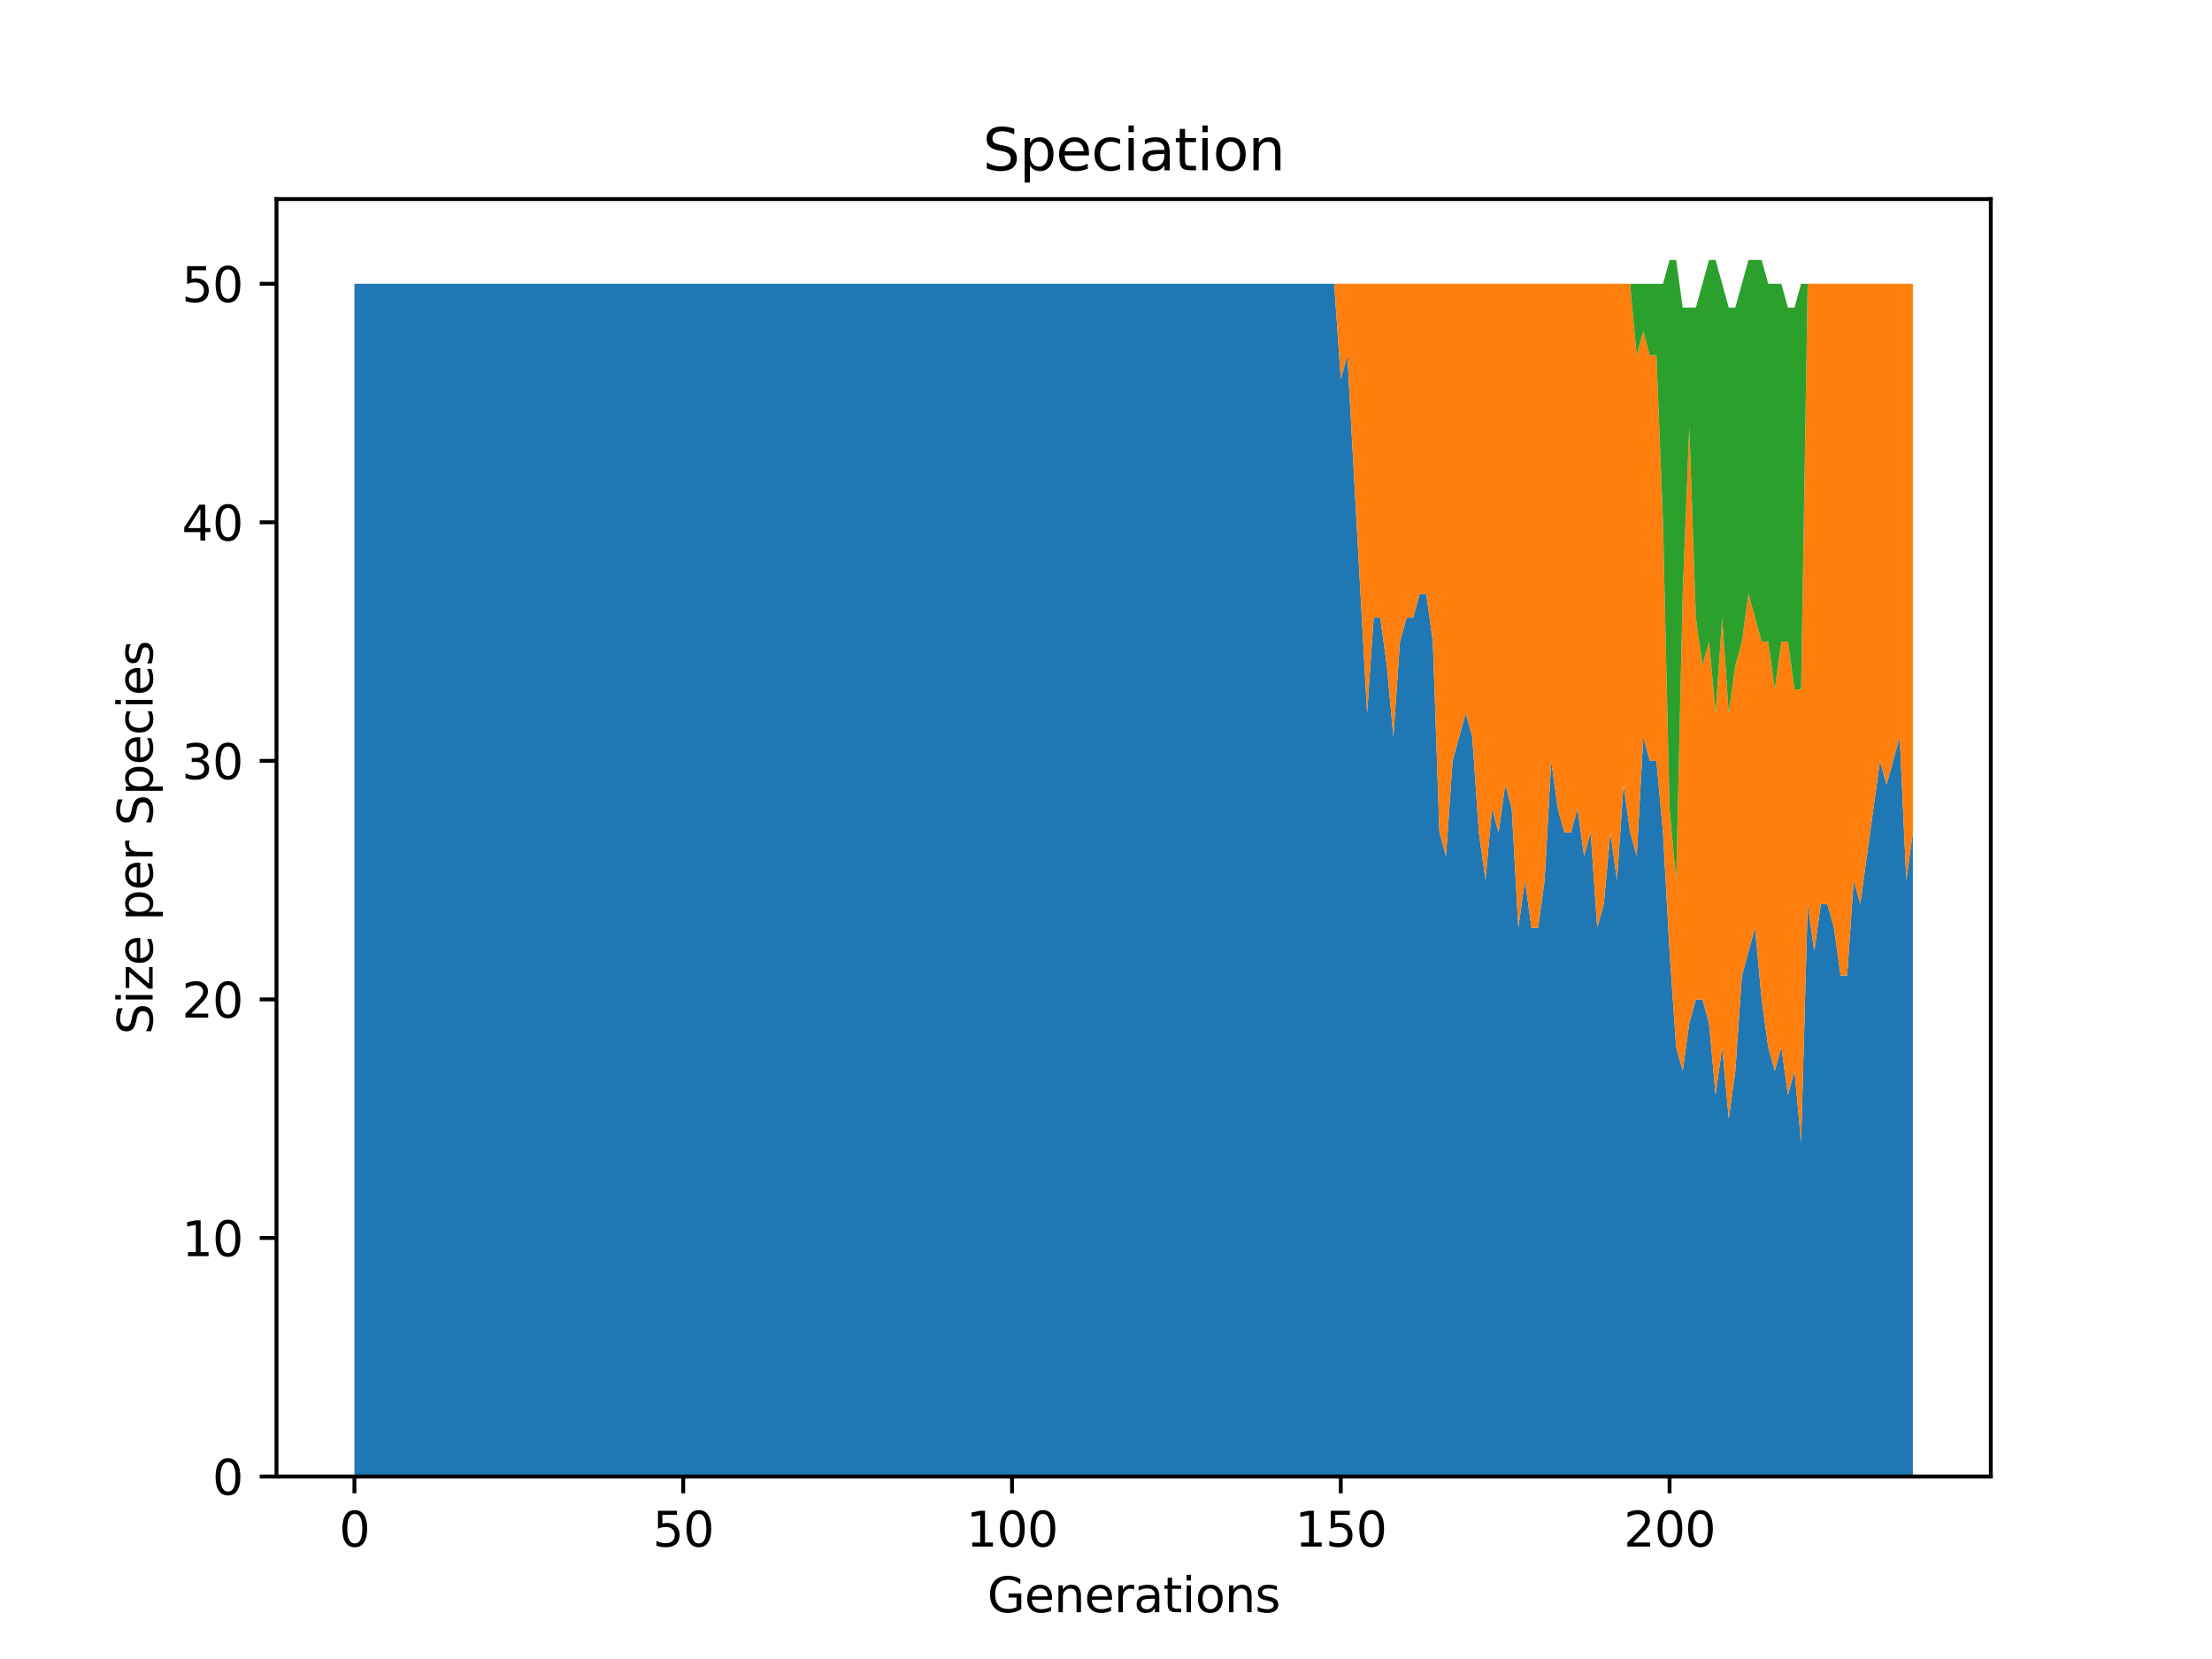 <?xml version="1.0" encoding="utf-8" standalone="no"?>
<!DOCTYPE svg PUBLIC "-//W3C//DTD SVG 1.1//EN"
  "http://www.w3.org/Graphics/SVG/1.1/DTD/svg11.dtd">
<svg xmlns:xlink="http://www.w3.org/1999/xlink" width="460.8pt" height="345.6pt" viewBox="0 0 460.8 345.6" xmlns="http://www.w3.org/2000/svg" version="1.1">
 <defs>
  <style type="text/css">*{stroke-linejoin: round; stroke-linecap: butt}</style>
 </defs>
 <g id="figure_1">
  <g id="patch_1">
   <path d="M 0 345.6 
L 460.8 345.6 
L 460.8 0 
L 0 0 
z
" style="fill: #ffffff"/>
  </g>
  <g id="axes_1">
   <g id="patch_2">
    <path d="M 57.6 307.584 
L 414.72 307.584 
L 414.72 41.472 
L 57.6 41.472 
z
" style="fill: #ffffff"/>
   </g>
   <g id="PolyCollection_1">
    <path d="M 73.833 59.113 
L 73.833 307.584 
L 75.203 307.584 
L 76.572 307.584 
L 77.942 307.584 
L 79.312 307.584 
L 80.682 307.584 
L 82.052 307.584 
L 83.422 307.584 
L 84.792 307.584 
L 86.161 307.584 
L 87.531 307.584 
L 88.901 307.584 
L 90.271 307.584 
L 91.641 307.584 
L 93.011 307.584 
L 94.38 307.584 
L 95.75 307.584 
L 97.12 307.584 
L 98.49 307.584 
L 99.86 307.584 
L 101.23 307.584 
L 102.6 307.584 
L 103.969 307.584 
L 105.339 307.584 
L 106.709 307.584 
L 108.079 307.584 
L 109.449 307.584 
L 110.819 307.584 
L 112.189 307.584 
L 113.558 307.584 
L 114.928 307.584 
L 116.298 307.584 
L 117.668 307.584 
L 119.038 307.584 
L 120.408 307.584 
L 121.777 307.584 
L 123.147 307.584 
L 124.517 307.584 
L 125.887 307.584 
L 127.257 307.584 
L 128.627 307.584 
L 129.997 307.584 
L 131.366 307.584 
L 132.736 307.584 
L 134.106 307.584 
L 135.476 307.584 
L 136.846 307.584 
L 138.216 307.584 
L 139.586 307.584 
L 140.955 307.584 
L 142.325 307.584 
L 143.695 307.584 
L 145.065 307.584 
L 146.435 307.584 
L 147.805 307.584 
L 149.174 307.584 
L 150.544 307.584 
L 151.914 307.584 
L 153.284 307.584 
L 154.654 307.584 
L 156.024 307.584 
L 157.394 307.584 
L 158.763 307.584 
L 160.133 307.584 
L 161.503 307.584 
L 162.873 307.584 
L 164.243 307.584 
L 165.613 307.584 
L 166.983 307.584 
L 168.352 307.584 
L 169.722 307.584 
L 171.092 307.584 
L 172.462 307.584 
L 173.832 307.584 
L 175.202 307.584 
L 176.572 307.584 
L 177.941 307.584 
L 179.311 307.584 
L 180.681 307.584 
L 182.051 307.584 
L 183.421 307.584 
L 184.791 307.584 
L 186.16 307.584 
L 187.53 307.584 
L 188.9 307.584 
L 190.27 307.584 
L 191.64 307.584 
L 193.01 307.584 
L 194.38 307.584 
L 195.749 307.584 
L 197.119 307.584 
L 198.489 307.584 
L 199.859 307.584 
L 201.229 307.584 
L 202.599 307.584 
L 203.969 307.584 
L 205.338 307.584 
L 206.708 307.584 
L 208.078 307.584 
L 209.448 307.584 
L 210.818 307.584 
L 212.188 307.584 
L 213.557 307.584 
L 214.927 307.584 
L 216.297 307.584 
L 217.667 307.584 
L 219.037 307.584 
L 220.407 307.584 
L 221.777 307.584 
L 223.146 307.584 
L 224.516 307.584 
L 225.886 307.584 
L 227.256 307.584 
L 228.626 307.584 
L 229.996 307.584 
L 231.366 307.584 
L 232.735 307.584 
L 234.105 307.584 
L 235.475 307.584 
L 236.845 307.584 
L 238.215 307.584 
L 239.585 307.584 
L 240.954 307.584 
L 242.324 307.584 
L 243.694 307.584 
L 245.064 307.584 
L 246.434 307.584 
L 247.804 307.584 
L 249.174 307.584 
L 250.543 307.584 
L 251.913 307.584 
L 253.283 307.584 
L 254.653 307.584 
L 256.023 307.584 
L 257.393 307.584 
L 258.763 307.584 
L 260.132 307.584 
L 261.502 307.584 
L 262.872 307.584 
L 264.242 307.584 
L 265.612 307.584 
L 266.982 307.584 
L 268.351 307.584 
L 269.721 307.584 
L 271.091 307.584 
L 272.461 307.584 
L 273.831 307.584 
L 275.201 307.584 
L 276.571 307.584 
L 277.94 307.584 
L 279.31 307.584 
L 280.68 307.584 
L 282.05 307.584 
L 283.42 307.584 
L 284.79 307.584 
L 286.16 307.584 
L 287.529 307.584 
L 288.899 307.584 
L 290.269 307.584 
L 291.639 307.584 
L 293.009 307.584 
L 294.379 307.584 
L 295.748 307.584 
L 297.118 307.584 
L 298.488 307.584 
L 299.858 307.584 
L 301.228 307.584 
L 302.598 307.584 
L 303.968 307.584 
L 305.337 307.584 
L 306.707 307.584 
L 308.077 307.584 
L 309.447 307.584 
L 310.817 307.584 
L 312.187 307.584 
L 313.557 307.584 
L 314.926 307.584 
L 316.296 307.584 
L 317.666 307.584 
L 319.036 307.584 
L 320.406 307.584 
L 321.776 307.584 
L 323.146 307.584 
L 324.515 307.584 
L 325.885 307.584 
L 327.255 307.584 
L 328.625 307.584 
L 329.995 307.584 
L 331.365 307.584 
L 332.734 307.584 
L 334.104 307.584 
L 335.474 307.584 
L 336.844 307.584 
L 338.214 307.584 
L 339.584 307.584 
L 340.954 307.584 
L 342.323 307.584 
L 343.693 307.584 
L 345.063 307.584 
L 346.433 307.584 
L 347.803 307.584 
L 349.173 307.584 
L 350.543 307.584 
L 351.912 307.584 
L 353.282 307.584 
L 354.652 307.584 
L 356.022 307.584 
L 357.392 307.584 
L 358.762 307.584 
L 360.131 307.584 
L 361.501 307.584 
L 362.871 307.584 
L 364.241 307.584 
L 365.611 307.584 
L 366.981 307.584 
L 368.351 307.584 
L 369.72 307.584 
L 371.09 307.584 
L 372.46 307.584 
L 373.83 307.584 
L 375.2 307.584 
L 376.57 307.584 
L 377.94 307.584 
L 379.309 307.584 
L 380.679 307.584 
L 382.049 307.584 
L 383.419 307.584 
L 384.789 307.584 
L 386.159 307.584 
L 387.528 307.584 
L 388.898 307.584 
L 390.268 307.584 
L 391.638 307.584 
L 393.008 307.584 
L 394.378 307.584 
L 395.748 307.584 
L 397.117 307.584 
L 398.487 307.584 
L 398.487 173.41 
L 398.487 173.41 
L 397.117 183.349 
L 395.748 153.532 
L 394.378 158.502 
L 393.008 163.471 
L 391.638 158.502 
L 390.268 168.44 
L 388.898 178.379 
L 387.528 188.318 
L 386.159 183.349 
L 384.789 203.226 
L 383.419 203.226 
L 382.049 193.288 
L 380.679 188.318 
L 379.309 188.318 
L 377.94 198.257 
L 376.57 188.318 
L 375.2 238.012 
L 373.83 223.104 
L 372.46 228.073 
L 371.09 218.135 
L 369.72 223.104 
L 368.351 218.135 
L 366.981 208.196 
L 365.611 193.288 
L 364.241 198.257 
L 362.871 203.226 
L 361.501 223.104 
L 360.131 233.043 
L 358.762 218.135 
L 357.392 228.073 
L 356.022 213.165 
L 354.652 208.196 
L 353.282 208.196 
L 351.912 213.165 
L 350.543 223.104 
L 349.173 218.135 
L 347.803 198.257 
L 346.433 173.41 
L 345.063 158.502 
L 343.693 158.502 
L 342.323 153.532 
L 340.954 178.379 
L 339.584 173.41 
L 338.214 163.471 
L 336.844 183.349 
L 335.474 173.41 
L 334.104 188.318 
L 332.734 193.288 
L 331.365 173.41 
L 329.995 178.379 
L 328.625 168.44 
L 327.255 173.41 
L 325.885 173.41 
L 324.515 168.44 
L 323.146 158.502 
L 321.776 183.349 
L 320.406 193.288 
L 319.036 193.288 
L 317.666 183.349 
L 316.296 193.288 
L 314.926 168.44 
L 313.557 163.471 
L 312.187 173.41 
L 310.817 168.44 
L 309.447 183.349 
L 308.077 173.41 
L 306.707 153.532 
L 305.337 148.563 
L 303.968 153.532 
L 302.598 158.502 
L 301.228 178.379 
L 299.858 173.41 
L 298.488 133.655 
L 297.118 123.716 
L 295.748 123.716 
L 294.379 128.685 
L 293.009 128.685 
L 291.639 133.655 
L 290.269 153.532 
L 288.899 138.624 
L 287.529 128.685 
L 286.16 128.685 
L 284.79 148.563 
L 283.42 123.716 
L 282.05 98.869 
L 280.68 74.022 
L 279.31 78.991 
L 277.94 59.113 
L 276.571 59.113 
L 275.201 59.113 
L 273.831 59.113 
L 272.461 59.113 
L 271.091 59.113 
L 269.721 59.113 
L 268.351 59.113 
L 266.982 59.113 
L 265.612 59.113 
L 264.242 59.113 
L 262.872 59.113 
L 261.502 59.113 
L 260.132 59.113 
L 258.763 59.113 
L 257.393 59.113 
L 256.023 59.113 
L 254.653 59.113 
L 253.283 59.113 
L 251.913 59.113 
L 250.543 59.113 
L 249.174 59.113 
L 247.804 59.113 
L 246.434 59.113 
L 245.064 59.113 
L 243.694 59.113 
L 242.324 59.113 
L 240.954 59.113 
L 239.585 59.113 
L 238.215 59.113 
L 236.845 59.113 
L 235.475 59.113 
L 234.105 59.113 
L 232.735 59.113 
L 231.366 59.113 
L 229.996 59.113 
L 228.626 59.113 
L 227.256 59.113 
L 225.886 59.113 
L 224.516 59.113 
L 223.146 59.113 
L 221.777 59.113 
L 220.407 59.113 
L 219.037 59.113 
L 217.667 59.113 
L 216.297 59.113 
L 214.927 59.113 
L 213.557 59.113 
L 212.188 59.113 
L 210.818 59.113 
L 209.448 59.113 
L 208.078 59.113 
L 206.708 59.113 
L 205.338 59.113 
L 203.969 59.113 
L 202.599 59.113 
L 201.229 59.113 
L 199.859 59.113 
L 198.489 59.113 
L 197.119 59.113 
L 195.749 59.113 
L 194.38 59.113 
L 193.01 59.113 
L 191.64 59.113 
L 190.27 59.113 
L 188.9 59.113 
L 187.53 59.113 
L 186.16 59.113 
L 184.791 59.113 
L 183.421 59.113 
L 182.051 59.113 
L 180.681 59.113 
L 179.311 59.113 
L 177.941 59.113 
L 176.572 59.113 
L 175.202 59.113 
L 173.832 59.113 
L 172.462 59.113 
L 171.092 59.113 
L 169.722 59.113 
L 168.352 59.113 
L 166.983 59.113 
L 165.613 59.113 
L 164.243 59.113 
L 162.873 59.113 
L 161.503 59.113 
L 160.133 59.113 
L 158.763 59.113 
L 157.394 59.113 
L 156.024 59.113 
L 154.654 59.113 
L 153.284 59.113 
L 151.914 59.113 
L 150.544 59.113 
L 149.174 59.113 
L 147.805 59.113 
L 146.435 59.113 
L 145.065 59.113 
L 143.695 59.113 
L 142.325 59.113 
L 140.955 59.113 
L 139.586 59.113 
L 138.216 59.113 
L 136.846 59.113 
L 135.476 59.113 
L 134.106 59.113 
L 132.736 59.113 
L 131.366 59.113 
L 129.997 59.113 
L 128.627 59.113 
L 127.257 59.113 
L 125.887 59.113 
L 124.517 59.113 
L 123.147 59.113 
L 121.777 59.113 
L 120.408 59.113 
L 119.038 59.113 
L 117.668 59.113 
L 116.298 59.113 
L 114.928 59.113 
L 113.558 59.113 
L 112.189 59.113 
L 110.819 59.113 
L 109.449 59.113 
L 108.079 59.113 
L 106.709 59.113 
L 105.339 59.113 
L 103.969 59.113 
L 102.6 59.113 
L 101.23 59.113 
L 99.86 59.113 
L 98.49 59.113 
L 97.12 59.113 
L 95.75 59.113 
L 94.38 59.113 
L 93.011 59.113 
L 91.641 59.113 
L 90.271 59.113 
L 88.901 59.113 
L 87.531 59.113 
L 86.161 59.113 
L 84.792 59.113 
L 83.422 59.113 
L 82.052 59.113 
L 80.682 59.113 
L 79.312 59.113 
L 77.942 59.113 
L 76.572 59.113 
L 75.203 59.113 
L 73.833 59.113 
z
" clip-path="url(#p7aa7ef4980)" style="fill: #1f77b4"/>
   </g>
   <g id="PolyCollection_2">
    <path d="M 73.833 59.113 
L 73.833 59.113 
L 75.203 59.113 
L 76.572 59.113 
L 77.942 59.113 
L 79.312 59.113 
L 80.682 59.113 
L 82.052 59.113 
L 83.422 59.113 
L 84.792 59.113 
L 86.161 59.113 
L 87.531 59.113 
L 88.901 59.113 
L 90.271 59.113 
L 91.641 59.113 
L 93.011 59.113 
L 94.38 59.113 
L 95.75 59.113 
L 97.12 59.113 
L 98.49 59.113 
L 99.86 59.113 
L 101.23 59.113 
L 102.6 59.113 
L 103.969 59.113 
L 105.339 59.113 
L 106.709 59.113 
L 108.079 59.113 
L 109.449 59.113 
L 110.819 59.113 
L 112.189 59.113 
L 113.558 59.113 
L 114.928 59.113 
L 116.298 59.113 
L 117.668 59.113 
L 119.038 59.113 
L 120.408 59.113 
L 121.777 59.113 
L 123.147 59.113 
L 124.517 59.113 
L 125.887 59.113 
L 127.257 59.113 
L 128.627 59.113 
L 129.997 59.113 
L 131.366 59.113 
L 132.736 59.113 
L 134.106 59.113 
L 135.476 59.113 
L 136.846 59.113 
L 138.216 59.113 
L 139.586 59.113 
L 140.955 59.113 
L 142.325 59.113 
L 143.695 59.113 
L 145.065 59.113 
L 146.435 59.113 
L 147.805 59.113 
L 149.174 59.113 
L 150.544 59.113 
L 151.914 59.113 
L 153.284 59.113 
L 154.654 59.113 
L 156.024 59.113 
L 157.394 59.113 
L 158.763 59.113 
L 160.133 59.113 
L 161.503 59.113 
L 162.873 59.113 
L 164.243 59.113 
L 165.613 59.113 
L 166.983 59.113 
L 168.352 59.113 
L 169.722 59.113 
L 171.092 59.113 
L 172.462 59.113 
L 173.832 59.113 
L 175.202 59.113 
L 176.572 59.113 
L 177.941 59.113 
L 179.311 59.113 
L 180.681 59.113 
L 182.051 59.113 
L 183.421 59.113 
L 184.791 59.113 
L 186.16 59.113 
L 187.53 59.113 
L 188.9 59.113 
L 190.27 59.113 
L 191.64 59.113 
L 193.01 59.113 
L 194.38 59.113 
L 195.749 59.113 
L 197.119 59.113 
L 198.489 59.113 
L 199.859 59.113 
L 201.229 59.113 
L 202.599 59.113 
L 203.969 59.113 
L 205.338 59.113 
L 206.708 59.113 
L 208.078 59.113 
L 209.448 59.113 
L 210.818 59.113 
L 212.188 59.113 
L 213.557 59.113 
L 214.927 59.113 
L 216.297 59.113 
L 217.667 59.113 
L 219.037 59.113 
L 220.407 59.113 
L 221.777 59.113 
L 223.146 59.113 
L 224.516 59.113 
L 225.886 59.113 
L 227.256 59.113 
L 228.626 59.113 
L 229.996 59.113 
L 231.366 59.113 
L 232.735 59.113 
L 234.105 59.113 
L 235.475 59.113 
L 236.845 59.113 
L 238.215 59.113 
L 239.585 59.113 
L 240.954 59.113 
L 242.324 59.113 
L 243.694 59.113 
L 245.064 59.113 
L 246.434 59.113 
L 247.804 59.113 
L 249.174 59.113 
L 250.543 59.113 
L 251.913 59.113 
L 253.283 59.113 
L 254.653 59.113 
L 256.023 59.113 
L 257.393 59.113 
L 258.763 59.113 
L 260.132 59.113 
L 261.502 59.113 
L 262.872 59.113 
L 264.242 59.113 
L 265.612 59.113 
L 266.982 59.113 
L 268.351 59.113 
L 269.721 59.113 
L 271.091 59.113 
L 272.461 59.113 
L 273.831 59.113 
L 275.201 59.113 
L 276.571 59.113 
L 277.94 59.113 
L 279.31 78.991 
L 280.68 74.022 
L 282.05 98.869 
L 283.42 123.716 
L 284.79 148.563 
L 286.16 128.685 
L 287.529 128.685 
L 288.899 138.624 
L 290.269 153.532 
L 291.639 133.655 
L 293.009 128.685 
L 294.379 128.685 
L 295.748 123.716 
L 297.118 123.716 
L 298.488 133.655 
L 299.858 173.41 
L 301.228 178.379 
L 302.598 158.502 
L 303.968 153.532 
L 305.337 148.563 
L 306.707 153.532 
L 308.077 173.41 
L 309.447 183.349 
L 310.817 168.44 
L 312.187 173.41 
L 313.557 163.471 
L 314.926 168.44 
L 316.296 193.288 
L 317.666 183.349 
L 319.036 193.288 
L 320.406 193.288 
L 321.776 183.349 
L 323.146 158.502 
L 324.515 168.44 
L 325.885 173.41 
L 327.255 173.41 
L 328.625 168.44 
L 329.995 178.379 
L 331.365 173.41 
L 332.734 193.288 
L 334.104 188.318 
L 335.474 173.41 
L 336.844 183.349 
L 338.214 163.471 
L 339.584 173.41 
L 340.954 178.379 
L 342.323 153.532 
L 343.693 158.502 
L 345.063 158.502 
L 346.433 173.41 
L 347.803 198.257 
L 349.173 218.135 
L 350.543 223.104 
L 351.912 213.165 
L 353.282 208.196 
L 354.652 208.196 
L 356.022 213.165 
L 357.392 228.073 
L 358.762 218.135 
L 360.131 233.043 
L 361.501 223.104 
L 362.871 203.226 
L 364.241 198.257 
L 365.611 193.288 
L 366.981 208.196 
L 368.351 218.135 
L 369.72 223.104 
L 371.09 218.135 
L 372.46 228.073 
L 373.83 223.104 
L 375.2 238.012 
L 376.57 188.318 
L 377.94 198.257 
L 379.309 188.318 
L 380.679 188.318 
L 382.049 193.288 
L 383.419 203.226 
L 384.789 203.226 
L 386.159 183.349 
L 387.528 188.318 
L 388.898 178.379 
L 390.268 168.44 
L 391.638 158.502 
L 393.008 163.471 
L 394.378 158.502 
L 395.748 153.532 
L 397.117 183.349 
L 398.487 173.41 
L 398.487 59.113 
L 398.487 59.113 
L 397.117 59.113 
L 395.748 59.113 
L 394.378 59.113 
L 393.008 59.113 
L 391.638 59.113 
L 390.268 59.113 
L 388.898 59.113 
L 387.528 59.113 
L 386.159 59.113 
L 384.789 59.113 
L 383.419 59.113 
L 382.049 59.113 
L 380.679 59.113 
L 379.309 59.113 
L 377.94 59.113 
L 376.57 59.113 
L 375.2 143.593 
L 373.83 143.593 
L 372.46 133.655 
L 371.09 133.655 
L 369.72 143.593 
L 368.351 133.655 
L 366.981 133.655 
L 365.611 128.685 
L 364.241 123.716 
L 362.871 133.655 
L 361.501 138.624 
L 360.131 148.563 
L 358.762 128.685 
L 357.392 148.563 
L 356.022 133.655 
L 354.652 138.624 
L 353.282 128.685 
L 351.912 88.93 
L 350.543 123.716 
L 349.173 183.349 
L 347.803 168.44 
L 346.433 108.808 
L 345.063 74.022 
L 343.693 74.022 
L 342.323 69.052 
L 340.954 74.022 
L 339.584 59.113 
L 338.214 59.113 
L 336.844 59.113 
L 335.474 59.113 
L 334.104 59.113 
L 332.734 59.113 
L 331.365 59.113 
L 329.995 59.113 
L 328.625 59.113 
L 327.255 59.113 
L 325.885 59.113 
L 324.515 59.113 
L 323.146 59.113 
L 321.776 59.113 
L 320.406 59.113 
L 319.036 59.113 
L 317.666 59.113 
L 316.296 59.113 
L 314.926 59.113 
L 313.557 59.113 
L 312.187 59.113 
L 310.817 59.113 
L 309.447 59.113 
L 308.077 59.113 
L 306.707 59.113 
L 305.337 59.113 
L 303.968 59.113 
L 302.598 59.113 
L 301.228 59.113 
L 299.858 59.113 
L 298.488 59.113 
L 297.118 59.113 
L 295.748 59.113 
L 294.379 59.113 
L 293.009 59.113 
L 291.639 59.113 
L 290.269 59.113 
L 288.899 59.113 
L 287.529 59.113 
L 286.16 59.113 
L 284.79 59.113 
L 283.42 59.113 
L 282.05 59.113 
L 280.68 59.113 
L 279.31 59.113 
L 277.94 59.113 
L 276.571 59.113 
L 275.201 59.113 
L 273.831 59.113 
L 272.461 59.113 
L 271.091 59.113 
L 269.721 59.113 
L 268.351 59.113 
L 266.982 59.113 
L 265.612 59.113 
L 264.242 59.113 
L 262.872 59.113 
L 261.502 59.113 
L 260.132 59.113 
L 258.763 59.113 
L 257.393 59.113 
L 256.023 59.113 
L 254.653 59.113 
L 253.283 59.113 
L 251.913 59.113 
L 250.543 59.113 
L 249.174 59.113 
L 247.804 59.113 
L 246.434 59.113 
L 245.064 59.113 
L 243.694 59.113 
L 242.324 59.113 
L 240.954 59.113 
L 239.585 59.113 
L 238.215 59.113 
L 236.845 59.113 
L 235.475 59.113 
L 234.105 59.113 
L 232.735 59.113 
L 231.366 59.113 
L 229.996 59.113 
L 228.626 59.113 
L 227.256 59.113 
L 225.886 59.113 
L 224.516 59.113 
L 223.146 59.113 
L 221.777 59.113 
L 220.407 59.113 
L 219.037 59.113 
L 217.667 59.113 
L 216.297 59.113 
L 214.927 59.113 
L 213.557 59.113 
L 212.188 59.113 
L 210.818 59.113 
L 209.448 59.113 
L 208.078 59.113 
L 206.708 59.113 
L 205.338 59.113 
L 203.969 59.113 
L 202.599 59.113 
L 201.229 59.113 
L 199.859 59.113 
L 198.489 59.113 
L 197.119 59.113 
L 195.749 59.113 
L 194.38 59.113 
L 193.01 59.113 
L 191.64 59.113 
L 190.27 59.113 
L 188.9 59.113 
L 187.53 59.113 
L 186.16 59.113 
L 184.791 59.113 
L 183.421 59.113 
L 182.051 59.113 
L 180.681 59.113 
L 179.311 59.113 
L 177.941 59.113 
L 176.572 59.113 
L 175.202 59.113 
L 173.832 59.113 
L 172.462 59.113 
L 171.092 59.113 
L 169.722 59.113 
L 168.352 59.113 
L 166.983 59.113 
L 165.613 59.113 
L 164.243 59.113 
L 162.873 59.113 
L 161.503 59.113 
L 160.133 59.113 
L 158.763 59.113 
L 157.394 59.113 
L 156.024 59.113 
L 154.654 59.113 
L 153.284 59.113 
L 151.914 59.113 
L 150.544 59.113 
L 149.174 59.113 
L 147.805 59.113 
L 146.435 59.113 
L 145.065 59.113 
L 143.695 59.113 
L 142.325 59.113 
L 140.955 59.113 
L 139.586 59.113 
L 138.216 59.113 
L 136.846 59.113 
L 135.476 59.113 
L 134.106 59.113 
L 132.736 59.113 
L 131.366 59.113 
L 129.997 59.113 
L 128.627 59.113 
L 127.257 59.113 
L 125.887 59.113 
L 124.517 59.113 
L 123.147 59.113 
L 121.777 59.113 
L 120.408 59.113 
L 119.038 59.113 
L 117.668 59.113 
L 116.298 59.113 
L 114.928 59.113 
L 113.558 59.113 
L 112.189 59.113 
L 110.819 59.113 
L 109.449 59.113 
L 108.079 59.113 
L 106.709 59.113 
L 105.339 59.113 
L 103.969 59.113 
L 102.6 59.113 
L 101.23 59.113 
L 99.86 59.113 
L 98.49 59.113 
L 97.12 59.113 
L 95.75 59.113 
L 94.38 59.113 
L 93.011 59.113 
L 91.641 59.113 
L 90.271 59.113 
L 88.901 59.113 
L 87.531 59.113 
L 86.161 59.113 
L 84.792 59.113 
L 83.422 59.113 
L 82.052 59.113 
L 80.682 59.113 
L 79.312 59.113 
L 77.942 59.113 
L 76.572 59.113 
L 75.203 59.113 
L 73.833 59.113 
z
" clip-path="url(#p7aa7ef4980)" style="fill: #ff7f0e"/>
   </g>
   <g id="PolyCollection_3">
    <path d="M 73.833 59.113 
L 73.833 59.113 
L 75.203 59.113 
L 76.572 59.113 
L 77.942 59.113 
L 79.312 59.113 
L 80.682 59.113 
L 82.052 59.113 
L 83.422 59.113 
L 84.792 59.113 
L 86.161 59.113 
L 87.531 59.113 
L 88.901 59.113 
L 90.271 59.113 
L 91.641 59.113 
L 93.011 59.113 
L 94.38 59.113 
L 95.75 59.113 
L 97.12 59.113 
L 98.49 59.113 
L 99.86 59.113 
L 101.23 59.113 
L 102.6 59.113 
L 103.969 59.113 
L 105.339 59.113 
L 106.709 59.113 
L 108.079 59.113 
L 109.449 59.113 
L 110.819 59.113 
L 112.189 59.113 
L 113.558 59.113 
L 114.928 59.113 
L 116.298 59.113 
L 117.668 59.113 
L 119.038 59.113 
L 120.408 59.113 
L 121.777 59.113 
L 123.147 59.113 
L 124.517 59.113 
L 125.887 59.113 
L 127.257 59.113 
L 128.627 59.113 
L 129.997 59.113 
L 131.366 59.113 
L 132.736 59.113 
L 134.106 59.113 
L 135.476 59.113 
L 136.846 59.113 
L 138.216 59.113 
L 139.586 59.113 
L 140.955 59.113 
L 142.325 59.113 
L 143.695 59.113 
L 145.065 59.113 
L 146.435 59.113 
L 147.805 59.113 
L 149.174 59.113 
L 150.544 59.113 
L 151.914 59.113 
L 153.284 59.113 
L 154.654 59.113 
L 156.024 59.113 
L 157.394 59.113 
L 158.763 59.113 
L 160.133 59.113 
L 161.503 59.113 
L 162.873 59.113 
L 164.243 59.113 
L 165.613 59.113 
L 166.983 59.113 
L 168.352 59.113 
L 169.722 59.113 
L 171.092 59.113 
L 172.462 59.113 
L 173.832 59.113 
L 175.202 59.113 
L 176.572 59.113 
L 177.941 59.113 
L 179.311 59.113 
L 180.681 59.113 
L 182.051 59.113 
L 183.421 59.113 
L 184.791 59.113 
L 186.16 59.113 
L 187.53 59.113 
L 188.9 59.113 
L 190.27 59.113 
L 191.64 59.113 
L 193.01 59.113 
L 194.38 59.113 
L 195.749 59.113 
L 197.119 59.113 
L 198.489 59.113 
L 199.859 59.113 
L 201.229 59.113 
L 202.599 59.113 
L 203.969 59.113 
L 205.338 59.113 
L 206.708 59.113 
L 208.078 59.113 
L 209.448 59.113 
L 210.818 59.113 
L 212.188 59.113 
L 213.557 59.113 
L 214.927 59.113 
L 216.297 59.113 
L 217.667 59.113 
L 219.037 59.113 
L 220.407 59.113 
L 221.777 59.113 
L 223.146 59.113 
L 224.516 59.113 
L 225.886 59.113 
L 227.256 59.113 
L 228.626 59.113 
L 229.996 59.113 
L 231.366 59.113 
L 232.735 59.113 
L 234.105 59.113 
L 235.475 59.113 
L 236.845 59.113 
L 238.215 59.113 
L 239.585 59.113 
L 240.954 59.113 
L 242.324 59.113 
L 243.694 59.113 
L 245.064 59.113 
L 246.434 59.113 
L 247.804 59.113 
L 249.174 59.113 
L 250.543 59.113 
L 251.913 59.113 
L 253.283 59.113 
L 254.653 59.113 
L 256.023 59.113 
L 257.393 59.113 
L 258.763 59.113 
L 260.132 59.113 
L 261.502 59.113 
L 262.872 59.113 
L 264.242 59.113 
L 265.612 59.113 
L 266.982 59.113 
L 268.351 59.113 
L 269.721 59.113 
L 271.091 59.113 
L 272.461 59.113 
L 273.831 59.113 
L 275.201 59.113 
L 276.571 59.113 
L 277.94 59.113 
L 279.31 59.113 
L 280.68 59.113 
L 282.05 59.113 
L 283.42 59.113 
L 284.79 59.113 
L 286.16 59.113 
L 287.529 59.113 
L 288.899 59.113 
L 290.269 59.113 
L 291.639 59.113 
L 293.009 59.113 
L 294.379 59.113 
L 295.748 59.113 
L 297.118 59.113 
L 298.488 59.113 
L 299.858 59.113 
L 301.228 59.113 
L 302.598 59.113 
L 303.968 59.113 
L 305.337 59.113 
L 306.707 59.113 
L 308.077 59.113 
L 309.447 59.113 
L 310.817 59.113 
L 312.187 59.113 
L 313.557 59.113 
L 314.926 59.113 
L 316.296 59.113 
L 317.666 59.113 
L 319.036 59.113 
L 320.406 59.113 
L 321.776 59.113 
L 323.146 59.113 
L 324.515 59.113 
L 325.885 59.113 
L 327.255 59.113 
L 328.625 59.113 
L 329.995 59.113 
L 331.365 59.113 
L 332.734 59.113 
L 334.104 59.113 
L 335.474 59.113 
L 336.844 59.113 
L 338.214 59.113 
L 339.584 59.113 
L 340.954 74.022 
L 342.323 69.052 
L 343.693 74.022 
L 345.063 74.022 
L 346.433 108.808 
L 347.803 168.44 
L 349.173 183.349 
L 350.543 123.716 
L 351.912 88.93 
L 353.282 128.685 
L 354.652 138.624 
L 356.022 133.655 
L 357.392 148.563 
L 358.762 128.685 
L 360.131 148.563 
L 361.501 138.624 
L 362.871 133.655 
L 364.241 123.716 
L 365.611 128.685 
L 366.981 133.655 
L 368.351 133.655 
L 369.72 143.593 
L 371.09 133.655 
L 372.46 133.655 
L 373.83 143.593 
L 375.2 143.593 
L 376.57 59.113 
L 377.94 59.113 
L 379.309 59.113 
L 380.679 59.113 
L 382.049 59.113 
L 383.419 59.113 
L 384.789 59.113 
L 386.159 59.113 
L 387.528 59.113 
L 388.898 59.113 
L 390.268 59.113 
L 391.638 59.113 
L 393.008 59.113 
L 394.378 59.113 
L 395.748 59.113 
L 397.117 59.113 
L 398.487 59.113 
L 398.487 59.113 
L 398.487 59.113 
L 397.117 59.113 
L 395.748 59.113 
L 394.378 59.113 
L 393.008 59.113 
L 391.638 59.113 
L 390.268 59.113 
L 388.898 59.113 
L 387.528 59.113 
L 386.159 59.113 
L 384.789 59.113 
L 383.419 59.113 
L 382.049 59.113 
L 380.679 59.113 
L 379.309 59.113 
L 377.94 59.113 
L 376.57 59.113 
L 375.2 59.113 
L 373.83 64.083 
L 372.46 64.083 
L 371.09 59.113 
L 369.72 59.113 
L 368.351 59.113 
L 366.981 54.144 
L 365.611 54.144 
L 364.241 54.144 
L 362.871 59.113 
L 361.501 64.083 
L 360.131 64.083 
L 358.762 59.113 
L 357.392 54.144 
L 356.022 54.144 
L 354.652 59.113 
L 353.282 64.083 
L 351.912 64.083 
L 350.543 64.083 
L 349.173 54.144 
L 347.803 54.144 
L 346.433 59.113 
L 345.063 59.113 
L 343.693 59.113 
L 342.323 59.113 
L 340.954 59.113 
L 339.584 59.113 
L 338.214 59.113 
L 336.844 59.113 
L 335.474 59.113 
L 334.104 59.113 
L 332.734 59.113 
L 331.365 59.113 
L 329.995 59.113 
L 328.625 59.113 
L 327.255 59.113 
L 325.885 59.113 
L 324.515 59.113 
L 323.146 59.113 
L 321.776 59.113 
L 320.406 59.113 
L 319.036 59.113 
L 317.666 59.113 
L 316.296 59.113 
L 314.926 59.113 
L 313.557 59.113 
L 312.187 59.113 
L 310.817 59.113 
L 309.447 59.113 
L 308.077 59.113 
L 306.707 59.113 
L 305.337 59.113 
L 303.968 59.113 
L 302.598 59.113 
L 301.228 59.113 
L 299.858 59.113 
L 298.488 59.113 
L 297.118 59.113 
L 295.748 59.113 
L 294.379 59.113 
L 293.009 59.113 
L 291.639 59.113 
L 290.269 59.113 
L 288.899 59.113 
L 287.529 59.113 
L 286.16 59.113 
L 284.79 59.113 
L 283.42 59.113 
L 282.05 59.113 
L 280.68 59.113 
L 279.31 59.113 
L 277.94 59.113 
L 276.571 59.113 
L 275.201 59.113 
L 273.831 59.113 
L 272.461 59.113 
L 271.091 59.113 
L 269.721 59.113 
L 268.351 59.113 
L 266.982 59.113 
L 265.612 59.113 
L 264.242 59.113 
L 262.872 59.113 
L 261.502 59.113 
L 260.132 59.113 
L 258.763 59.113 
L 257.393 59.113 
L 256.023 59.113 
L 254.653 59.113 
L 253.283 59.113 
L 251.913 59.113 
L 250.543 59.113 
L 249.174 59.113 
L 247.804 59.113 
L 246.434 59.113 
L 245.064 59.113 
L 243.694 59.113 
L 242.324 59.113 
L 240.954 59.113 
L 239.585 59.113 
L 238.215 59.113 
L 236.845 59.113 
L 235.475 59.113 
L 234.105 59.113 
L 232.735 59.113 
L 231.366 59.113 
L 229.996 59.113 
L 228.626 59.113 
L 227.256 59.113 
L 225.886 59.113 
L 224.516 59.113 
L 223.146 59.113 
L 221.777 59.113 
L 220.407 59.113 
L 219.037 59.113 
L 217.667 59.113 
L 216.297 59.113 
L 214.927 59.113 
L 213.557 59.113 
L 212.188 59.113 
L 210.818 59.113 
L 209.448 59.113 
L 208.078 59.113 
L 206.708 59.113 
L 205.338 59.113 
L 203.969 59.113 
L 202.599 59.113 
L 201.229 59.113 
L 199.859 59.113 
L 198.489 59.113 
L 197.119 59.113 
L 195.749 59.113 
L 194.38 59.113 
L 193.01 59.113 
L 191.64 59.113 
L 190.27 59.113 
L 188.9 59.113 
L 187.53 59.113 
L 186.16 59.113 
L 184.791 59.113 
L 183.421 59.113 
L 182.051 59.113 
L 180.681 59.113 
L 179.311 59.113 
L 177.941 59.113 
L 176.572 59.113 
L 175.202 59.113 
L 173.832 59.113 
L 172.462 59.113 
L 171.092 59.113 
L 169.722 59.113 
L 168.352 59.113 
L 166.983 59.113 
L 165.613 59.113 
L 164.243 59.113 
L 162.873 59.113 
L 161.503 59.113 
L 160.133 59.113 
L 158.763 59.113 
L 157.394 59.113 
L 156.024 59.113 
L 154.654 59.113 
L 153.284 59.113 
L 151.914 59.113 
L 150.544 59.113 
L 149.174 59.113 
L 147.805 59.113 
L 146.435 59.113 
L 145.065 59.113 
L 143.695 59.113 
L 142.325 59.113 
L 140.955 59.113 
L 139.586 59.113 
L 138.216 59.113 
L 136.846 59.113 
L 135.476 59.113 
L 134.106 59.113 
L 132.736 59.113 
L 131.366 59.113 
L 129.997 59.113 
L 128.627 59.113 
L 127.257 59.113 
L 125.887 59.113 
L 124.517 59.113 
L 123.147 59.113 
L 121.777 59.113 
L 120.408 59.113 
L 119.038 59.113 
L 117.668 59.113 
L 116.298 59.113 
L 114.928 59.113 
L 113.558 59.113 
L 112.189 59.113 
L 110.819 59.113 
L 109.449 59.113 
L 108.079 59.113 
L 106.709 59.113 
L 105.339 59.113 
L 103.969 59.113 
L 102.6 59.113 
L 101.23 59.113 
L 99.86 59.113 
L 98.49 59.113 
L 97.12 59.113 
L 95.75 59.113 
L 94.38 59.113 
L 93.011 59.113 
L 91.641 59.113 
L 90.271 59.113 
L 88.901 59.113 
L 87.531 59.113 
L 86.161 59.113 
L 84.792 59.113 
L 83.422 59.113 
L 82.052 59.113 
L 80.682 59.113 
L 79.312 59.113 
L 77.942 59.113 
L 76.572 59.113 
L 75.203 59.113 
L 73.833 59.113 
z
" clip-path="url(#p7aa7ef4980)" style="fill: #2ca02c"/>
   </g>
   <g id="matplotlib.axis_1">
    <g id="xtick_1">
     <g id="line2d_1">
      <defs>
       <path id="m52184a70b2" d="M 0 0 
L 0 3.5 
" style="stroke: #000000; stroke-width: 0.8"/>
      </defs>
      <g>
       <use xlink:href="#m52184a70b2" x="73.833" y="307.584" style="stroke: #000000; stroke-width: 0.8"/>
      </g>
     </g>
     <g id="text_1">
      <!-- 0 -->
      <g transform="translate(70.651 322.182)scale(0.1 -0.1)">
       <defs>
        <path id="DejaVuSans-30" d="M 2034 4250 
Q 1547 4250 1301 3770 
Q 1056 3291 1056 2328 
Q 1056 1369 1301 889 
Q 1547 409 2034 409 
Q 2525 409 2770 889 
Q 3016 1369 3016 2328 
Q 3016 3291 2770 3770 
Q 2525 4250 2034 4250 
z
M 2034 4750 
Q 2819 4750 3233 4129 
Q 3647 3509 3647 2328 
Q 3647 1150 3233 529 
Q 2819 -91 2034 -91 
Q 1250 -91 836 529 
Q 422 1150 422 2328 
Q 422 3509 836 4129 
Q 1250 4750 2034 4750 
z
" transform="scale(0.016)"/>
       </defs>
       <use xlink:href="#DejaVuSans-30"/>
      </g>
     </g>
    </g>
    <g id="xtick_2">
     <g id="line2d_2">
      <g>
       <use xlink:href="#m52184a70b2" x="142.325" y="307.584" style="stroke: #000000; stroke-width: 0.8"/>
      </g>
     </g>
     <g id="text_2">
      <!-- 50 -->
      <g transform="translate(135.963 322.182)scale(0.1 -0.1)">
       <defs>
        <path id="DejaVuSans-35" d="M 691 4666 
L 3169 4666 
L 3169 4134 
L 1269 4134 
L 1269 2991 
Q 1406 3038 1543 3061 
Q 1681 3084 1819 3084 
Q 2600 3084 3056 2656 
Q 3513 2228 3513 1497 
Q 3513 744 3044 326 
Q 2575 -91 1722 -91 
Q 1428 -91 1123 -41 
Q 819 9 494 109 
L 494 744 
Q 775 591 1075 516 
Q 1375 441 1709 441 
Q 2250 441 2565 725 
Q 2881 1009 2881 1497 
Q 2881 1984 2565 2268 
Q 2250 2553 1709 2553 
Q 1456 2553 1204 2497 
Q 953 2441 691 2322 
L 691 4666 
z
" transform="scale(0.016)"/>
       </defs>
       <use xlink:href="#DejaVuSans-35"/>
       <use xlink:href="#DejaVuSans-30" x="63.623"/>
      </g>
     </g>
    </g>
    <g id="xtick_3">
     <g id="line2d_3">
      <g>
       <use xlink:href="#m52184a70b2" x="210.818" y="307.584" style="stroke: #000000; stroke-width: 0.8"/>
      </g>
     </g>
     <g id="text_3">
      <!-- 100 -->
      <g transform="translate(201.274 322.182)scale(0.1 -0.1)">
       <defs>
        <path id="DejaVuSans-31" d="M 794 531 
L 1825 531 
L 1825 4091 
L 703 3866 
L 703 4441 
L 1819 4666 
L 2450 4666 
L 2450 531 
L 3481 531 
L 3481 0 
L 794 0 
L 794 531 
z
" transform="scale(0.016)"/>
       </defs>
       <use xlink:href="#DejaVuSans-31"/>
       <use xlink:href="#DejaVuSans-30" x="63.623"/>
       <use xlink:href="#DejaVuSans-30" x="127.246"/>
      </g>
     </g>
    </g>
    <g id="xtick_4">
     <g id="line2d_4">
      <g>
       <use xlink:href="#m52184a70b2" x="279.31" y="307.584" style="stroke: #000000; stroke-width: 0.8"/>
      </g>
     </g>
     <g id="text_4">
      <!-- 150 -->
      <g transform="translate(269.767 322.182)scale(0.1 -0.1)">
       <use xlink:href="#DejaVuSans-31"/>
       <use xlink:href="#DejaVuSans-35" x="63.623"/>
       <use xlink:href="#DejaVuSans-30" x="127.246"/>
      </g>
     </g>
    </g>
    <g id="xtick_5">
     <g id="line2d_5">
      <g>
       <use xlink:href="#m52184a70b2" x="347.803" y="307.584" style="stroke: #000000; stroke-width: 0.8"/>
      </g>
     </g>
     <g id="text_5">
      <!-- 200 -->
      <g transform="translate(338.259 322.182)scale(0.1 -0.1)">
       <defs>
        <path id="DejaVuSans-32" d="M 1228 531 
L 3431 531 
L 3431 0 
L 469 0 
L 469 531 
Q 828 903 1448 1529 
Q 2069 2156 2228 2338 
Q 2531 2678 2651 2914 
Q 2772 3150 2772 3378 
Q 2772 3750 2511 3984 
Q 2250 4219 1831 4219 
Q 1534 4219 1204 4116 
Q 875 4013 500 3803 
L 500 4441 
Q 881 4594 1212 4672 
Q 1544 4750 1819 4750 
Q 2544 4750 2975 4387 
Q 3406 4025 3406 3419 
Q 3406 3131 3298 2873 
Q 3191 2616 2906 2266 
Q 2828 2175 2409 1742 
Q 1991 1309 1228 531 
z
" transform="scale(0.016)"/>
       </defs>
       <use xlink:href="#DejaVuSans-32"/>
       <use xlink:href="#DejaVuSans-30" x="63.623"/>
       <use xlink:href="#DejaVuSans-30" x="127.246"/>
      </g>
     </g>
    </g>
    <g id="text_6">
     <!-- Generations -->
     <g transform="translate(205.662 335.861)scale(0.1 -0.1)">
      <defs>
       <path id="DejaVuSans-47" d="M 3809 666 
L 3809 1919 
L 2778 1919 
L 2778 2438 
L 4434 2438 
L 4434 434 
Q 4069 175 3628 42 
Q 3188 -91 2688 -91 
Q 1594 -91 976 548 
Q 359 1188 359 2328 
Q 359 3472 976 4111 
Q 1594 4750 2688 4750 
Q 3144 4750 3555 4637 
Q 3966 4525 4313 4306 
L 4313 3634 
Q 3963 3931 3569 4081 
Q 3175 4231 2741 4231 
Q 1884 4231 1454 3753 
Q 1025 3275 1025 2328 
Q 1025 1384 1454 906 
Q 1884 428 2741 428 
Q 3075 428 3337 486 
Q 3600 544 3809 666 
z
" transform="scale(0.016)"/>
       <path id="DejaVuSans-65" d="M 3597 1894 
L 3597 1613 
L 953 1613 
Q 991 1019 1311 708 
Q 1631 397 2203 397 
Q 2534 397 2845 478 
Q 3156 559 3463 722 
L 3463 178 
Q 3153 47 2828 -22 
Q 2503 -91 2169 -91 
Q 1331 -91 842 396 
Q 353 884 353 1716 
Q 353 2575 817 3079 
Q 1281 3584 2069 3584 
Q 2775 3584 3186 3129 
Q 3597 2675 3597 1894 
z
M 3022 2063 
Q 3016 2534 2758 2815 
Q 2500 3097 2075 3097 
Q 1594 3097 1305 2825 
Q 1016 2553 972 2059 
L 3022 2063 
z
" transform="scale(0.016)"/>
       <path id="DejaVuSans-6e" d="M 3513 2113 
L 3513 0 
L 2938 0 
L 2938 2094 
Q 2938 2591 2744 2837 
Q 2550 3084 2163 3084 
Q 1697 3084 1428 2787 
Q 1159 2491 1159 1978 
L 1159 0 
L 581 0 
L 581 3500 
L 1159 3500 
L 1159 2956 
Q 1366 3272 1645 3428 
Q 1925 3584 2291 3584 
Q 2894 3584 3203 3211 
Q 3513 2838 3513 2113 
z
" transform="scale(0.016)"/>
       <path id="DejaVuSans-72" d="M 2631 2963 
Q 2534 3019 2420 3045 
Q 2306 3072 2169 3072 
Q 1681 3072 1420 2755 
Q 1159 2438 1159 1844 
L 1159 0 
L 581 0 
L 581 3500 
L 1159 3500 
L 1159 2956 
Q 1341 3275 1631 3429 
Q 1922 3584 2338 3584 
Q 2397 3584 2469 3576 
Q 2541 3569 2628 3553 
L 2631 2963 
z
" transform="scale(0.016)"/>
       <path id="DejaVuSans-61" d="M 2194 1759 
Q 1497 1759 1228 1600 
Q 959 1441 959 1056 
Q 959 750 1161 570 
Q 1363 391 1709 391 
Q 2188 391 2477 730 
Q 2766 1069 2766 1631 
L 2766 1759 
L 2194 1759 
z
M 3341 1997 
L 3341 0 
L 2766 0 
L 2766 531 
Q 2569 213 2275 61 
Q 1981 -91 1556 -91 
Q 1019 -91 701 211 
Q 384 513 384 1019 
Q 384 1609 779 1909 
Q 1175 2209 1959 2209 
L 2766 2209 
L 2766 2266 
Q 2766 2663 2505 2880 
Q 2244 3097 1772 3097 
Q 1472 3097 1187 3025 
Q 903 2953 641 2809 
L 641 3341 
Q 956 3463 1253 3523 
Q 1550 3584 1831 3584 
Q 2591 3584 2966 3190 
Q 3341 2797 3341 1997 
z
" transform="scale(0.016)"/>
       <path id="DejaVuSans-74" d="M 1172 4494 
L 1172 3500 
L 2356 3500 
L 2356 3053 
L 1172 3053 
L 1172 1153 
Q 1172 725 1289 603 
Q 1406 481 1766 481 
L 2356 481 
L 2356 0 
L 1766 0 
Q 1100 0 847 248 
Q 594 497 594 1153 
L 594 3053 
L 172 3053 
L 172 3500 
L 594 3500 
L 594 4494 
L 1172 4494 
z
" transform="scale(0.016)"/>
       <path id="DejaVuSans-69" d="M 603 3500 
L 1178 3500 
L 1178 0 
L 603 0 
L 603 3500 
z
M 603 4863 
L 1178 4863 
L 1178 4134 
L 603 4134 
L 603 4863 
z
" transform="scale(0.016)"/>
       <path id="DejaVuSans-6f" d="M 1959 3097 
Q 1497 3097 1228 2736 
Q 959 2375 959 1747 
Q 959 1119 1226 758 
Q 1494 397 1959 397 
Q 2419 397 2687 759 
Q 2956 1122 2956 1747 
Q 2956 2369 2687 2733 
Q 2419 3097 1959 3097 
z
M 1959 3584 
Q 2709 3584 3137 3096 
Q 3566 2609 3566 1747 
Q 3566 888 3137 398 
Q 2709 -91 1959 -91 
Q 1206 -91 779 398 
Q 353 888 353 1747 
Q 353 2609 779 3096 
Q 1206 3584 1959 3584 
z
" transform="scale(0.016)"/>
       <path id="DejaVuSans-73" d="M 2834 3397 
L 2834 2853 
Q 2591 2978 2328 3040 
Q 2066 3103 1784 3103 
Q 1356 3103 1142 2972 
Q 928 2841 928 2578 
Q 928 2378 1081 2264 
Q 1234 2150 1697 2047 
L 1894 2003 
Q 2506 1872 2764 1633 
Q 3022 1394 3022 966 
Q 3022 478 2636 193 
Q 2250 -91 1575 -91 
Q 1294 -91 989 -36 
Q 684 19 347 128 
L 347 722 
Q 666 556 975 473 
Q 1284 391 1588 391 
Q 1994 391 2212 530 
Q 2431 669 2431 922 
Q 2431 1156 2273 1281 
Q 2116 1406 1581 1522 
L 1381 1569 
Q 847 1681 609 1914 
Q 372 2147 372 2553 
Q 372 3047 722 3315 
Q 1072 3584 1716 3584 
Q 2034 3584 2315 3537 
Q 2597 3491 2834 3397 
z
" transform="scale(0.016)"/>
      </defs>
      <use xlink:href="#DejaVuSans-47"/>
      <use xlink:href="#DejaVuSans-65" x="77.49"/>
      <use xlink:href="#DejaVuSans-6e" x="139.014"/>
      <use xlink:href="#DejaVuSans-65" x="202.393"/>
      <use xlink:href="#DejaVuSans-72" x="263.916"/>
      <use xlink:href="#DejaVuSans-61" x="305.029"/>
      <use xlink:href="#DejaVuSans-74" x="366.309"/>
      <use xlink:href="#DejaVuSans-69" x="405.518"/>
      <use xlink:href="#DejaVuSans-6f" x="433.301"/>
      <use xlink:href="#DejaVuSans-6e" x="494.482"/>
      <use xlink:href="#DejaVuSans-73" x="557.861"/>
     </g>
    </g>
   </g>
   <g id="matplotlib.axis_2">
    <g id="ytick_1">
     <g id="line2d_6">
      <defs>
       <path id="m55cf5b89ad" d="M 0 0 
L -3.5 0 
" style="stroke: #000000; stroke-width: 0.8"/>
      </defs>
      <g>
       <use xlink:href="#m55cf5b89ad" x="57.6" y="307.584" style="stroke: #000000; stroke-width: 0.8"/>
      </g>
     </g>
     <g id="text_7">
      <!-- 0 -->
      <g transform="translate(44.237 311.383)scale(0.1 -0.1)">
       <use xlink:href="#DejaVuSans-30"/>
      </g>
     </g>
    </g>
    <g id="ytick_2">
     <g id="line2d_7">
      <g>
       <use xlink:href="#m55cf5b89ad" x="57.6" y="257.89" style="stroke: #000000; stroke-width: 0.8"/>
      </g>
     </g>
     <g id="text_8">
      <!-- 10 -->
      <g transform="translate(37.875 261.689)scale(0.1 -0.1)">
       <use xlink:href="#DejaVuSans-31"/>
       <use xlink:href="#DejaVuSans-30" x="63.623"/>
      </g>
     </g>
    </g>
    <g id="ytick_3">
     <g id="line2d_8">
      <g>
       <use xlink:href="#m55cf5b89ad" x="57.6" y="208.196" style="stroke: #000000; stroke-width: 0.8"/>
      </g>
     </g>
     <g id="text_9">
      <!-- 20 -->
      <g transform="translate(37.875 211.995)scale(0.1 -0.1)">
       <use xlink:href="#DejaVuSans-32"/>
       <use xlink:href="#DejaVuSans-30" x="63.623"/>
      </g>
     </g>
    </g>
    <g id="ytick_4">
     <g id="line2d_9">
      <g>
       <use xlink:href="#m55cf5b89ad" x="57.6" y="158.502" style="stroke: #000000; stroke-width: 0.8"/>
      </g>
     </g>
     <g id="text_10">
      <!-- 30 -->
      <g transform="translate(37.875 162.301)scale(0.1 -0.1)">
       <defs>
        <path id="DejaVuSans-33" d="M 2597 2516 
Q 3050 2419 3304 2112 
Q 3559 1806 3559 1356 
Q 3559 666 3084 287 
Q 2609 -91 1734 -91 
Q 1441 -91 1130 -33 
Q 819 25 488 141 
L 488 750 
Q 750 597 1062 519 
Q 1375 441 1716 441 
Q 2309 441 2620 675 
Q 2931 909 2931 1356 
Q 2931 1769 2642 2001 
Q 2353 2234 1838 2234 
L 1294 2234 
L 1294 2753 
L 1863 2753 
Q 2328 2753 2575 2939 
Q 2822 3125 2822 3475 
Q 2822 3834 2567 4026 
Q 2313 4219 1838 4219 
Q 1578 4219 1281 4162 
Q 984 4106 628 3988 
L 628 4550 
Q 988 4650 1302 4700 
Q 1616 4750 1894 4750 
Q 2613 4750 3031 4423 
Q 3450 4097 3450 3541 
Q 3450 3153 3228 2886 
Q 3006 2619 2597 2516 
z
" transform="scale(0.016)"/>
       </defs>
       <use xlink:href="#DejaVuSans-33"/>
       <use xlink:href="#DejaVuSans-30" x="63.623"/>
      </g>
     </g>
    </g>
    <g id="ytick_5">
     <g id="line2d_10">
      <g>
       <use xlink:href="#m55cf5b89ad" x="57.6" y="108.808" style="stroke: #000000; stroke-width: 0.8"/>
      </g>
     </g>
     <g id="text_11">
      <!-- 40 -->
      <g transform="translate(37.875 112.607)scale(0.1 -0.1)">
       <defs>
        <path id="DejaVuSans-34" d="M 2419 4116 
L 825 1625 
L 2419 1625 
L 2419 4116 
z
M 2253 4666 
L 3047 4666 
L 3047 1625 
L 3713 1625 
L 3713 1100 
L 3047 1100 
L 3047 0 
L 2419 0 
L 2419 1100 
L 313 1100 
L 313 1709 
L 2253 4666 
z
" transform="scale(0.016)"/>
       </defs>
       <use xlink:href="#DejaVuSans-34"/>
       <use xlink:href="#DejaVuSans-30" x="63.623"/>
      </g>
     </g>
    </g>
    <g id="ytick_6">
     <g id="line2d_11">
      <g>
       <use xlink:href="#m55cf5b89ad" x="57.6" y="59.113" style="stroke: #000000; stroke-width: 0.8"/>
      </g>
     </g>
     <g id="text_12">
      <!-- 50 -->
      <g transform="translate(37.875 62.913)scale(0.1 -0.1)">
       <use xlink:href="#DejaVuSans-35"/>
       <use xlink:href="#DejaVuSans-30" x="63.623"/>
      </g>
     </g>
    </g>
    <g id="text_13">
     <!-- Size per Species -->
     <g transform="translate(31.795 215.521)rotate(-90)scale(0.1 -0.1)">
      <defs>
       <path id="DejaVuSans-53" d="M 3425 4513 
L 3425 3897 
Q 3066 4069 2747 4153 
Q 2428 4238 2131 4238 
Q 1616 4238 1336 4038 
Q 1056 3838 1056 3469 
Q 1056 3159 1242 3001 
Q 1428 2844 1947 2747 
L 2328 2669 
Q 3034 2534 3370 2195 
Q 3706 1856 3706 1288 
Q 3706 609 3251 259 
Q 2797 -91 1919 -91 
Q 1588 -91 1214 -16 
Q 841 59 441 206 
L 441 856 
Q 825 641 1194 531 
Q 1563 422 1919 422 
Q 2459 422 2753 634 
Q 3047 847 3047 1241 
Q 3047 1584 2836 1778 
Q 2625 1972 2144 2069 
L 1759 2144 
Q 1053 2284 737 2584 
Q 422 2884 422 3419 
Q 422 4038 858 4394 
Q 1294 4750 2059 4750 
Q 2388 4750 2728 4690 
Q 3069 4631 3425 4513 
z
" transform="scale(0.016)"/>
       <path id="DejaVuSans-7a" d="M 353 3500 
L 3084 3500 
L 3084 2975 
L 922 459 
L 3084 459 
L 3084 0 
L 275 0 
L 275 525 
L 2438 3041 
L 353 3041 
L 353 3500 
z
" transform="scale(0.016)"/>
       <path id="DejaVuSans-20" transform="scale(0.016)"/>
       <path id="DejaVuSans-70" d="M 1159 525 
L 1159 -1331 
L 581 -1331 
L 581 3500 
L 1159 3500 
L 1159 2969 
Q 1341 3281 1617 3432 
Q 1894 3584 2278 3584 
Q 2916 3584 3314 3078 
Q 3713 2572 3713 1747 
Q 3713 922 3314 415 
Q 2916 -91 2278 -91 
Q 1894 -91 1617 61 
Q 1341 213 1159 525 
z
M 3116 1747 
Q 3116 2381 2855 2742 
Q 2594 3103 2138 3103 
Q 1681 3103 1420 2742 
Q 1159 2381 1159 1747 
Q 1159 1113 1420 752 
Q 1681 391 2138 391 
Q 2594 391 2855 752 
Q 3116 1113 3116 1747 
z
" transform="scale(0.016)"/>
       <path id="DejaVuSans-63" d="M 3122 3366 
L 3122 2828 
Q 2878 2963 2633 3030 
Q 2388 3097 2138 3097 
Q 1578 3097 1268 2742 
Q 959 2388 959 1747 
Q 959 1106 1268 751 
Q 1578 397 2138 397 
Q 2388 397 2633 464 
Q 2878 531 3122 666 
L 3122 134 
Q 2881 22 2623 -34 
Q 2366 -91 2075 -91 
Q 1284 -91 818 406 
Q 353 903 353 1747 
Q 353 2603 823 3093 
Q 1294 3584 2113 3584 
Q 2378 3584 2631 3529 
Q 2884 3475 3122 3366 
z
" transform="scale(0.016)"/>
      </defs>
      <use xlink:href="#DejaVuSans-53"/>
      <use xlink:href="#DejaVuSans-69" x="63.477"/>
      <use xlink:href="#DejaVuSans-7a" x="91.26"/>
      <use xlink:href="#DejaVuSans-65" x="143.75"/>
      <use xlink:href="#DejaVuSans-20" x="205.273"/>
      <use xlink:href="#DejaVuSans-70" x="237.061"/>
      <use xlink:href="#DejaVuSans-65" x="300.537"/>
      <use xlink:href="#DejaVuSans-72" x="362.061"/>
      <use xlink:href="#DejaVuSans-20" x="403.174"/>
      <use xlink:href="#DejaVuSans-53" x="434.961"/>
      <use xlink:href="#DejaVuSans-70" x="498.438"/>
      <use xlink:href="#DejaVuSans-65" x="561.914"/>
      <use xlink:href="#DejaVuSans-63" x="623.438"/>
      <use xlink:href="#DejaVuSans-69" x="678.418"/>
      <use xlink:href="#DejaVuSans-65" x="706.201"/>
      <use xlink:href="#DejaVuSans-73" x="767.725"/>
     </g>
    </g>
   </g>
   <g id="patch_3">
    <path d="M 57.6 307.584 
L 57.6 41.472 
" style="fill: none; stroke: #000000; stroke-width: 0.8; stroke-linejoin: miter; stroke-linecap: square"/>
   </g>
   <g id="patch_4">
    <path d="M 414.72 307.584 
L 414.72 41.472 
" style="fill: none; stroke: #000000; stroke-width: 0.8; stroke-linejoin: miter; stroke-linecap: square"/>
   </g>
   <g id="patch_5">
    <path d="M 57.6 307.584 
L 414.72 307.584 
" style="fill: none; stroke: #000000; stroke-width: 0.8; stroke-linejoin: miter; stroke-linecap: square"/>
   </g>
   <g id="patch_6">
    <path d="M 57.6 41.472 
L 414.72 41.472 
" style="fill: none; stroke: #000000; stroke-width: 0.8; stroke-linejoin: miter; stroke-linecap: square"/>
   </g>
   <g id="text_14">
    <!-- Speciation -->
    <g transform="translate(204.714 35.472)scale(0.12 -0.12)">
     <use xlink:href="#DejaVuSans-53"/>
     <use xlink:href="#DejaVuSans-70" x="63.477"/>
     <use xlink:href="#DejaVuSans-65" x="126.953"/>
     <use xlink:href="#DejaVuSans-63" x="188.477"/>
     <use xlink:href="#DejaVuSans-69" x="243.457"/>
     <use xlink:href="#DejaVuSans-61" x="271.24"/>
     <use xlink:href="#DejaVuSans-74" x="332.52"/>
     <use xlink:href="#DejaVuSans-69" x="371.729"/>
     <use xlink:href="#DejaVuSans-6f" x="399.512"/>
     <use xlink:href="#DejaVuSans-6e" x="460.693"/>
    </g>
   </g>
  </g>
 </g>
 <defs>
  <clipPath id="p7aa7ef4980">
   <rect x="57.6" y="41.472" width="357.12" height="266.112"/>
  </clipPath>
 </defs>
</svg>
